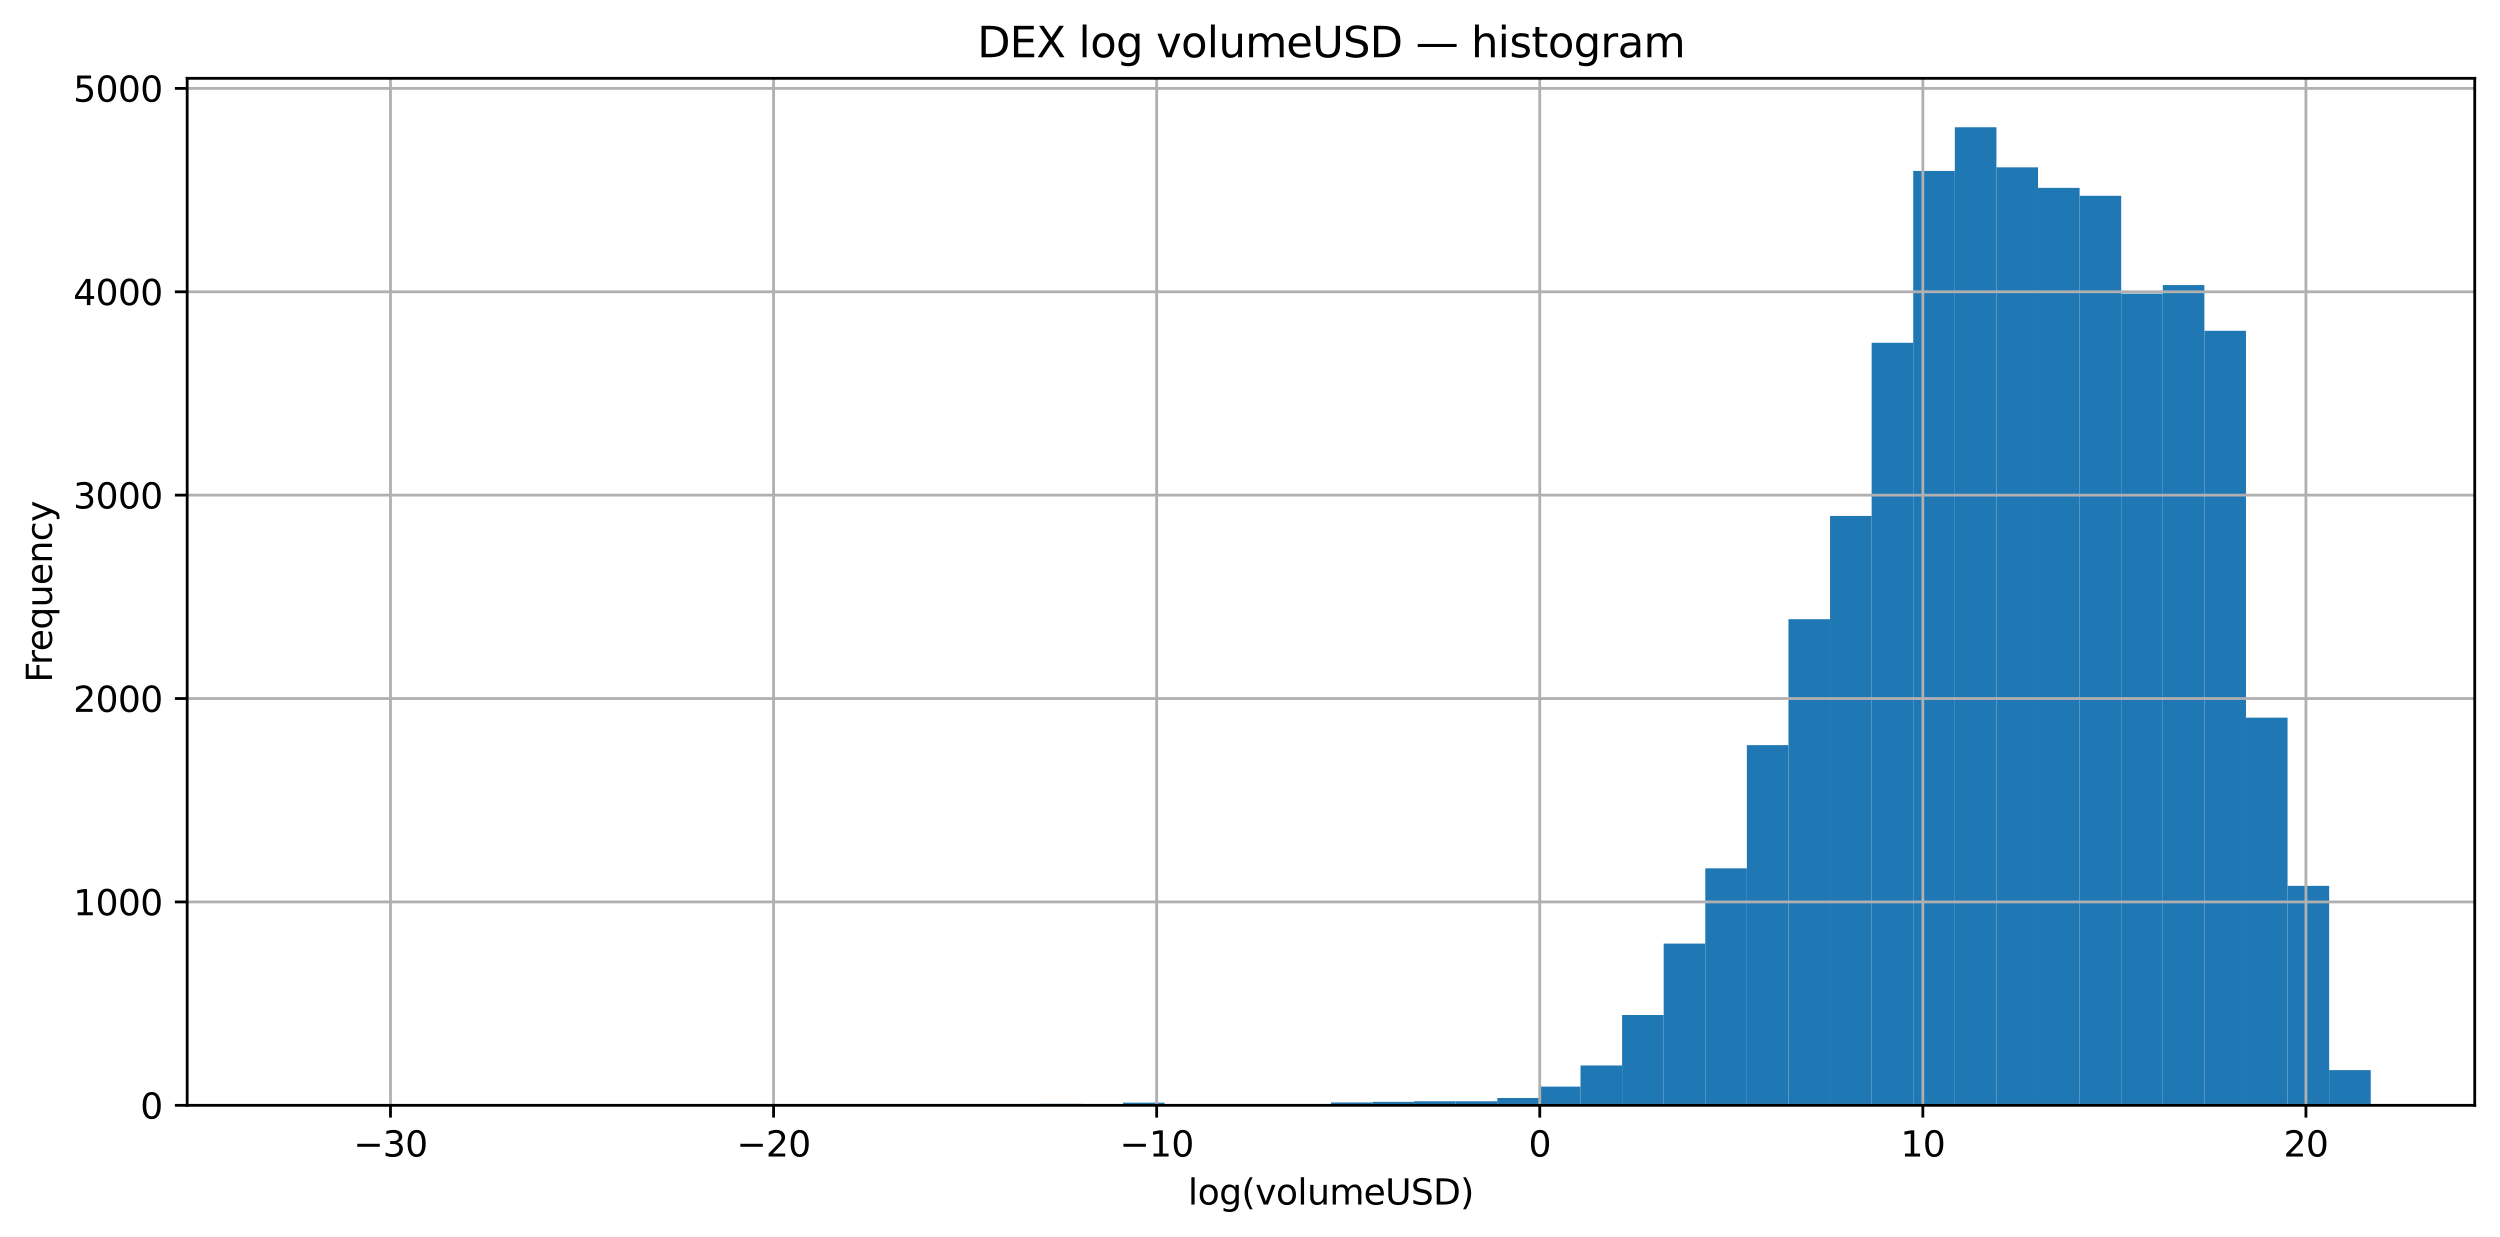 <?xml version="1.0" encoding="utf-8" standalone="no"?>
<!DOCTYPE svg PUBLIC "-//W3C//DTD SVG 1.1//EN"
  "http://www.w3.org/Graphics/SVG/1.1/DTD/svg11.dtd">
<svg xmlns:xlink="http://www.w3.org/1999/xlink" width="712.288pt" height="352.474pt" viewBox="0 0 712.288 352.474" xmlns="http://www.w3.org/2000/svg" version="1.1">
 <title>05_dex_log_volume_histogram</title>
 <defs>
  <style type="text/css">*{stroke-linejoin: round; stroke-linecap: butt}</style>
 </defs>
 <g id="figure_1">
  <g id="patch_1">
   <path d="M 0 352.474 
L 712.288 352.474 
L 712.288 0 
L 0 0 
z
" style="fill: #ffffff"/>
  </g>
  <g id="axes_1">
   <g id="patch_2">
    <path d="M 53.328 314.918 
L 705.088 314.918 
L 705.088 22.318 
L 53.328 22.318 
z
" style="fill: #ffffff"/>
   </g>
   <g id="patch_3">
    <path d="M 82.954 314.918 
L 94.804 314.918 
L 94.804 314.86 
L 82.954 314.86 
z
" clip-path="url(#pd46834790f)" style="fill: #1f77b4"/>
   </g>
   <g id="patch_4">
    <path d="M 94.804 314.918 
L 106.654 314.918 
L 106.654 314.802 
L 94.804 314.802 
z
" clip-path="url(#pd46834790f)" style="fill: #1f77b4"/>
   </g>
   <g id="patch_5">
    <path d="M 106.654 314.918 
L 118.504 314.918 
L 118.504 314.918 
L 106.654 314.918 
z
" clip-path="url(#pd46834790f)" style="fill: #1f77b4"/>
   </g>
   <g id="patch_6">
    <path d="M 118.504 314.918 
L 130.354 314.918 
L 130.354 314.918 
L 118.504 314.918 
z
" clip-path="url(#pd46834790f)" style="fill: #1f77b4"/>
   </g>
   <g id="patch_7">
    <path d="M 130.354 314.918 
L 142.204 314.918 
L 142.204 314.802 
L 130.354 314.802 
z
" clip-path="url(#pd46834790f)" style="fill: #1f77b4"/>
   </g>
   <g id="patch_8">
    <path d="M 142.204 314.918 
L 154.055 314.918 
L 154.055 314.918 
L 142.204 314.918 
z
" clip-path="url(#pd46834790f)" style="fill: #1f77b4"/>
   </g>
   <g id="patch_9">
    <path d="M 154.055 314.918 
L 165.905 314.918 
L 165.905 314.918 
L 154.055 314.918 
z
" clip-path="url(#pd46834790f)" style="fill: #1f77b4"/>
   </g>
   <g id="patch_10">
    <path d="M 165.905 314.918 
L 177.755 314.918 
L 177.755 314.918 
L 165.905 314.918 
z
" clip-path="url(#pd46834790f)" style="fill: #1f77b4"/>
   </g>
   <g id="patch_11">
    <path d="M 177.755 314.918 
L 189.605 314.918 
L 189.605 314.802 
L 177.755 314.802 
z
" clip-path="url(#pd46834790f)" style="fill: #1f77b4"/>
   </g>
   <g id="patch_12">
    <path d="M 189.605 314.918 
L 201.455 314.918 
L 201.455 314.86 
L 189.605 314.86 
z
" clip-path="url(#pd46834790f)" style="fill: #1f77b4"/>
   </g>
   <g id="patch_13">
    <path d="M 201.455 314.918 
L 213.306 314.918 
L 213.306 314.918 
L 201.455 314.918 
z
" clip-path="url(#pd46834790f)" style="fill: #1f77b4"/>
   </g>
   <g id="patch_14">
    <path d="M 213.306 314.918 
L 225.156 314.918 
L 225.156 314.86 
L 213.306 314.86 
z
" clip-path="url(#pd46834790f)" style="fill: #1f77b4"/>
   </g>
   <g id="patch_15">
    <path d="M 225.156 314.918 
L 237.006 314.918 
L 237.006 314.86 
L 225.156 314.86 
z
" clip-path="url(#pd46834790f)" style="fill: #1f77b4"/>
   </g>
   <g id="patch_16">
    <path d="M 237.006 314.918 
L 248.856 314.918 
L 248.856 314.918 
L 237.006 314.918 
z
" clip-path="url(#pd46834790f)" style="fill: #1f77b4"/>
   </g>
   <g id="patch_17">
    <path d="M 248.856 314.918 
L 260.706 314.918 
L 260.706 314.86 
L 248.856 314.86 
z
" clip-path="url(#pd46834790f)" style="fill: #1f77b4"/>
   </g>
   <g id="patch_18">
    <path d="M 260.706 314.918 
L 272.556 314.918 
L 272.556 314.918 
L 260.706 314.918 
z
" clip-path="url(#pd46834790f)" style="fill: #1f77b4"/>
   </g>
   <g id="patch_19">
    <path d="M 272.556 314.918 
L 284.407 314.918 
L 284.407 314.86 
L 272.556 314.86 
z
" clip-path="url(#pd46834790f)" style="fill: #1f77b4"/>
   </g>
   <g id="patch_20">
    <path d="M 284.407 314.918 
L 296.257 314.918 
L 296.257 314.744 
L 284.407 314.744 
z
" clip-path="url(#pd46834790f)" style="fill: #1f77b4"/>
   </g>
   <g id="patch_21">
    <path d="M 296.257 314.918 
L 308.107 314.918 
L 308.107 314.512 
L 296.257 314.512 
z
" clip-path="url(#pd46834790f)" style="fill: #1f77b4"/>
   </g>
   <g id="patch_22">
    <path d="M 308.107 314.918 
L 319.957 314.918 
L 319.957 314.57 
L 308.107 314.57 
z
" clip-path="url(#pd46834790f)" style="fill: #1f77b4"/>
   </g>
   <g id="patch_23">
    <path d="M 319.957 314.918 
L 331.807 314.918 
L 331.807 314.165 
L 319.957 314.165 
z
" clip-path="url(#pd46834790f)" style="fill: #1f77b4"/>
   </g>
   <g id="patch_24">
    <path d="M 331.807 314.918 
L 343.658 314.918 
L 343.658 314.57 
L 331.807 314.57 
z
" clip-path="url(#pd46834790f)" style="fill: #1f77b4"/>
   </g>
   <g id="patch_25">
    <path d="M 343.658 314.918 
L 355.508 314.918 
L 355.508 314.744 
L 343.658 314.744 
z
" clip-path="url(#pd46834790f)" style="fill: #1f77b4"/>
   </g>
   <g id="patch_26">
    <path d="M 355.508 314.918 
L 367.358 314.918 
L 367.358 314.802 
L 355.508 314.802 
z
" clip-path="url(#pd46834790f)" style="fill: #1f77b4"/>
   </g>
   <g id="patch_27">
    <path d="M 367.358 314.918 
L 379.208 314.918 
L 379.208 314.628 
L 367.358 314.628 
z
" clip-path="url(#pd46834790f)" style="fill: #1f77b4"/>
   </g>
   <g id="patch_28">
    <path d="M 379.208 314.918 
L 391.058 314.918 
L 391.058 314.107 
L 379.208 314.107 
z
" clip-path="url(#pd46834790f)" style="fill: #1f77b4"/>
   </g>
   <g id="patch_29">
    <path d="M 391.058 314.918 
L 402.908 314.918 
L 402.908 313.933 
L 391.058 313.933 
z
" clip-path="url(#pd46834790f)" style="fill: #1f77b4"/>
   </g>
   <g id="patch_30">
    <path d="M 402.908 314.918 
L 414.759 314.918 
L 414.759 313.759 
L 402.908 313.759 
z
" clip-path="url(#pd46834790f)" style="fill: #1f77b4"/>
   </g>
   <g id="patch_31">
    <path d="M 414.759 314.918 
L 426.609 314.918 
L 426.609 313.759 
L 414.759 313.759 
z
" clip-path="url(#pd46834790f)" style="fill: #1f77b4"/>
   </g>
   <g id="patch_32">
    <path d="M 426.609 314.918 
L 438.459 314.918 
L 438.459 312.832 
L 426.609 312.832 
z
" clip-path="url(#pd46834790f)" style="fill: #1f77b4"/>
   </g>
   <g id="patch_33">
    <path d="M 438.459 314.918 
L 450.309 314.918 
L 450.309 309.587 
L 438.459 309.587 
z
" clip-path="url(#pd46834790f)" style="fill: #1f77b4"/>
   </g>
   <g id="patch_34">
    <path d="M 450.309 314.918 
L 462.159 314.918 
L 462.159 303.561 
L 450.309 303.561 
z
" clip-path="url(#pd46834790f)" style="fill: #1f77b4"/>
   </g>
   <g id="patch_35">
    <path d="M 462.159 314.918 
L 474.01 314.918 
L 474.01 289.19 
L 462.159 289.19 
z
" clip-path="url(#pd46834790f)" style="fill: #1f77b4"/>
   </g>
   <g id="patch_36">
    <path d="M 474.01 314.918 
L 485.86 314.918 
L 485.86 268.85 
L 474.01 268.85 
z
" clip-path="url(#pd46834790f)" style="fill: #1f77b4"/>
   </g>
   <g id="patch_37">
    <path d="M 485.86 314.918 
L 497.71 314.918 
L 497.71 247.41 
L 485.86 247.41 
z
" clip-path="url(#pd46834790f)" style="fill: #1f77b4"/>
   </g>
   <g id="patch_38">
    <path d="M 497.71 314.918 
L 509.56 314.918 
L 509.56 212.294 
L 497.71 212.294 
z
" clip-path="url(#pd46834790f)" style="fill: #1f77b4"/>
   </g>
   <g id="patch_39">
    <path d="M 509.56 314.918 
L 521.41 314.918 
L 521.41 176.425 
L 509.56 176.425 
z
" clip-path="url(#pd46834790f)" style="fill: #1f77b4"/>
   </g>
   <g id="patch_40">
    <path d="M 521.41 314.918 
L 533.26 314.918 
L 533.26 146.988 
L 521.41 146.988 
z
" clip-path="url(#pd46834790f)" style="fill: #1f77b4"/>
   </g>
   <g id="patch_41">
    <path d="M 533.26 314.918 
L 545.111 314.918 
L 545.111 97.675 
L 533.26 97.675 
z
" clip-path="url(#pd46834790f)" style="fill: #1f77b4"/>
   </g>
   <g id="patch_42">
    <path d="M 545.111 314.918 
L 556.961 314.918 
L 556.961 48.71 
L 545.111 48.71 
z
" clip-path="url(#pd46834790f)" style="fill: #1f77b4"/>
   </g>
   <g id="patch_43">
    <path d="M 556.961 314.918 
L 568.811 314.918 
L 568.811 36.251 
L 556.961 36.251 
z
" clip-path="url(#pd46834790f)" style="fill: #1f77b4"/>
   </g>
   <g id="patch_44">
    <path d="M 568.811 314.918 
L 580.661 314.918 
L 580.661 47.667 
L 568.811 47.667 
z
" clip-path="url(#pd46834790f)" style="fill: #1f77b4"/>
   </g>
   <g id="patch_45">
    <path d="M 580.661 314.918 
L 592.511 314.918 
L 592.511 53.52 
L 580.661 53.52 
z
" clip-path="url(#pd46834790f)" style="fill: #1f77b4"/>
   </g>
   <g id="patch_46">
    <path d="M 592.511 314.918 
L 604.362 314.918 
L 604.362 55.78 
L 592.511 55.78 
z
" clip-path="url(#pd46834790f)" style="fill: #1f77b4"/>
   </g>
   <g id="patch_47">
    <path d="M 604.362 314.918 
L 616.212 314.918 
L 616.212 83.652 
L 604.362 83.652 
z
" clip-path="url(#pd46834790f)" style="fill: #1f77b4"/>
   </g>
   <g id="patch_48">
    <path d="M 616.212 314.918 
L 628.062 314.918 
L 628.062 81.218 
L 616.212 81.218 
z
" clip-path="url(#pd46834790f)" style="fill: #1f77b4"/>
   </g>
   <g id="patch_49">
    <path d="M 628.062 314.918 
L 639.912 314.918 
L 639.912 94.256 
L 628.062 94.256 
z
" clip-path="url(#pd46834790f)" style="fill: #1f77b4"/>
   </g>
   <g id="patch_50">
    <path d="M 639.912 314.918 
L 651.762 314.918 
L 651.762 204.471 
L 639.912 204.471 
z
" clip-path="url(#pd46834790f)" style="fill: #1f77b4"/>
   </g>
   <g id="patch_51">
    <path d="M 651.762 314.918 
L 663.612 314.918 
L 663.612 252.393 
L 651.762 252.393 
z
" clip-path="url(#pd46834790f)" style="fill: #1f77b4"/>
   </g>
   <g id="patch_52">
    <path d="M 663.612 314.918 
L 675.463 314.918 
L 675.463 304.893 
L 663.612 304.893 
z
" clip-path="url(#pd46834790f)" style="fill: #1f77b4"/>
   </g>
   <g id="matplotlib.axis_1">
    <g id="xtick_1">
     <g id="line2d_1">
      <path d="M 111.254 314.918 
L 111.254 22.318 
" clip-path="url(#pd46834790f)" style="fill: none; stroke: #b0b0b0; stroke-width: 0.8; stroke-linecap: square"/>
     </g>
     <g id="line2d_2">
      <defs>
       <path id="m7d7451f866" d="M 0 0 
L 0 3.5 
" style="stroke: #000000; stroke-width: 0.8"/>
      </defs>
      <g>
       <use xlink:href="#m7d7451f866" x="111.254" y="314.918" style="stroke: #000000; stroke-width: 0.8"/>
      </g>
     </g>
     <g id="text_1">
      <!-- −30 -->
      <g transform="translate(100.702 329.517) scale(0.1 -0.1)">
       <defs>
        <path id="DejaVuSans-2212" d="M 678 2272 
L 4684 2272 
L 4684 1741 
L 678 1741 
L 678 2272 
z
" transform="scale(0.016)"/>
        <path id="DejaVuSans-33" d="M 2597 2516 
Q 3050 2419 3304 2112 
Q 3559 1806 3559 1356 
Q 3559 666 3084 287 
Q 2609 -91 1734 -91 
Q 1441 -91 1130 -33 
Q 819 25 488 141 
L 488 750 
Q 750 597 1062 519 
Q 1375 441 1716 441 
Q 2309 441 2620 675 
Q 2931 909 2931 1356 
Q 2931 1769 2642 2001 
Q 2353 2234 1838 2234 
L 1294 2234 
L 1294 2753 
L 1863 2753 
Q 2328 2753 2575 2939 
Q 2822 3125 2822 3475 
Q 2822 3834 2567 4026 
Q 2313 4219 1838 4219 
Q 1578 4219 1281 4162 
Q 984 4106 628 3988 
L 628 4550 
Q 988 4650 1302 4700 
Q 1616 4750 1894 4750 
Q 2613 4750 3031 4423 
Q 3450 4097 3450 3541 
Q 3450 3153 3228 2886 
Q 3006 2619 2597 2516 
z
" transform="scale(0.016)"/>
        <path id="DejaVuSans-30" d="M 2034 4250 
Q 1547 4250 1301 3770 
Q 1056 3291 1056 2328 
Q 1056 1369 1301 889 
Q 1547 409 2034 409 
Q 2525 409 2770 889 
Q 3016 1369 3016 2328 
Q 3016 3291 2770 3770 
Q 2525 4250 2034 4250 
z
M 2034 4750 
Q 2819 4750 3233 4129 
Q 3647 3509 3647 2328 
Q 3647 1150 3233 529 
Q 2819 -91 2034 -91 
Q 1250 -91 836 529 
Q 422 1150 422 2328 
Q 422 3509 836 4129 
Q 1250 4750 2034 4750 
z
" transform="scale(0.016)"/>
       </defs>
       <use xlink:href="#DejaVuSans-2212"/>
       <use xlink:href="#DejaVuSans-33" transform="translate(83.789 0)"/>
       <use xlink:href="#DejaVuSans-30" transform="translate(147.412 0)"/>
      </g>
     </g>
    </g>
    <g id="xtick_2">
     <g id="line2d_3">
      <path d="M 220.402 314.918 
L 220.402 22.318 
" clip-path="url(#pd46834790f)" style="fill: none; stroke: #b0b0b0; stroke-width: 0.8; stroke-linecap: square"/>
     </g>
     <g id="line2d_4">
      <g>
       <use xlink:href="#m7d7451f866" x="220.402" y="314.918" style="stroke: #000000; stroke-width: 0.8"/>
      </g>
     </g>
     <g id="text_2">
      <!-- −20 -->
      <g transform="translate(209.85 329.517) scale(0.1 -0.1)">
       <defs>
        <path id="DejaVuSans-32" d="M 1228 531 
L 3431 531 
L 3431 0 
L 469 0 
L 469 531 
Q 828 903 1448 1529 
Q 2069 2156 2228 2338 
Q 2531 2678 2651 2914 
Q 2772 3150 2772 3378 
Q 2772 3750 2511 3984 
Q 2250 4219 1831 4219 
Q 1534 4219 1204 4116 
Q 875 4013 500 3803 
L 500 4441 
Q 881 4594 1212 4672 
Q 1544 4750 1819 4750 
Q 2544 4750 2975 4387 
Q 3406 4025 3406 3419 
Q 3406 3131 3298 2873 
Q 3191 2616 2906 2266 
Q 2828 2175 2409 1742 
Q 1991 1309 1228 531 
z
" transform="scale(0.016)"/>
       </defs>
       <use xlink:href="#DejaVuSans-2212"/>
       <use xlink:href="#DejaVuSans-32" transform="translate(83.789 0)"/>
       <use xlink:href="#DejaVuSans-30" transform="translate(147.412 0)"/>
      </g>
     </g>
    </g>
    <g id="xtick_3">
     <g id="line2d_5">
      <path d="M 329.55 314.918 
L 329.55 22.318 
" clip-path="url(#pd46834790f)" style="fill: none; stroke: #b0b0b0; stroke-width: 0.8; stroke-linecap: square"/>
     </g>
     <g id="line2d_6">
      <g>
       <use xlink:href="#m7d7451f866" x="329.55" y="314.918" style="stroke: #000000; stroke-width: 0.8"/>
      </g>
     </g>
     <g id="text_3">
      <!-- −10 -->
      <g transform="translate(318.997 329.517) scale(0.1 -0.1)">
       <defs>
        <path id="DejaVuSans-31" d="M 794 531 
L 1825 531 
L 1825 4091 
L 703 3866 
L 703 4441 
L 1819 4666 
L 2450 4666 
L 2450 531 
L 3481 531 
L 3481 0 
L 794 0 
L 794 531 
z
" transform="scale(0.016)"/>
       </defs>
       <use xlink:href="#DejaVuSans-2212"/>
       <use xlink:href="#DejaVuSans-31" transform="translate(83.789 0)"/>
       <use xlink:href="#DejaVuSans-30" transform="translate(147.412 0)"/>
      </g>
     </g>
    </g>
    <g id="xtick_4">
     <g id="line2d_7">
      <path d="M 438.697 314.918 
L 438.697 22.318 
" clip-path="url(#pd46834790f)" style="fill: none; stroke: #b0b0b0; stroke-width: 0.8; stroke-linecap: square"/>
     </g>
     <g id="line2d_8">
      <g>
       <use xlink:href="#m7d7451f866" x="438.697" y="314.918" style="stroke: #000000; stroke-width: 0.8"/>
      </g>
     </g>
     <g id="text_4">
      <!-- 0 -->
      <g transform="translate(435.516 329.517) scale(0.1 -0.1)">
       <use xlink:href="#DejaVuSans-30"/>
      </g>
     </g>
    </g>
    <g id="xtick_5">
     <g id="line2d_9">
      <path d="M 547.845 314.918 
L 547.845 22.318 
" clip-path="url(#pd46834790f)" style="fill: none; stroke: #b0b0b0; stroke-width: 0.8; stroke-linecap: square"/>
     </g>
     <g id="line2d_10">
      <g>
       <use xlink:href="#m7d7451f866" x="547.845" y="314.918" style="stroke: #000000; stroke-width: 0.8"/>
      </g>
     </g>
     <g id="text_5">
      <!-- 10 -->
      <g transform="translate(541.483 329.517) scale(0.1 -0.1)">
       <use xlink:href="#DejaVuSans-31"/>
       <use xlink:href="#DejaVuSans-30" transform="translate(63.623 0)"/>
      </g>
     </g>
    </g>
    <g id="xtick_6">
     <g id="line2d_11">
      <path d="M 656.993 314.918 
L 656.993 22.318 
" clip-path="url(#pd46834790f)" style="fill: none; stroke: #b0b0b0; stroke-width: 0.8; stroke-linecap: square"/>
     </g>
     <g id="line2d_12">
      <g>
       <use xlink:href="#m7d7451f866" x="656.993" y="314.918" style="stroke: #000000; stroke-width: 0.8"/>
      </g>
     </g>
     <g id="text_6">
      <!-- 20 -->
      <g transform="translate(650.63 329.517) scale(0.1 -0.1)">
       <use xlink:href="#DejaVuSans-32"/>
       <use xlink:href="#DejaVuSans-30" transform="translate(63.623 0)"/>
      </g>
     </g>
    </g>
    <g id="text_7">
     <!-- log(volumeUSD) -->
     <g transform="translate(338.477 343.195) scale(0.1 -0.1)">
      <defs>
       <path id="DejaVuSans-6c" d="M 603 4863 
L 1178 4863 
L 1178 0 
L 603 0 
L 603 4863 
z
" transform="scale(0.016)"/>
       <path id="DejaVuSans-6f" d="M 1959 3097 
Q 1497 3097 1228 2736 
Q 959 2375 959 1747 
Q 959 1119 1226 758 
Q 1494 397 1959 397 
Q 2419 397 2687 759 
Q 2956 1122 2956 1747 
Q 2956 2369 2687 2733 
Q 2419 3097 1959 3097 
z
M 1959 3584 
Q 2709 3584 3137 3096 
Q 3566 2609 3566 1747 
Q 3566 888 3137 398 
Q 2709 -91 1959 -91 
Q 1206 -91 779 398 
Q 353 888 353 1747 
Q 353 2609 779 3096 
Q 1206 3584 1959 3584 
z
" transform="scale(0.016)"/>
       <path id="DejaVuSans-67" d="M 2906 1791 
Q 2906 2416 2648 2759 
Q 2391 3103 1925 3103 
Q 1463 3103 1205 2759 
Q 947 2416 947 1791 
Q 947 1169 1205 825 
Q 1463 481 1925 481 
Q 2391 481 2648 825 
Q 2906 1169 2906 1791 
z
M 3481 434 
Q 3481 -459 3084 -895 
Q 2688 -1331 1869 -1331 
Q 1566 -1331 1297 -1286 
Q 1028 -1241 775 -1147 
L 775 -588 
Q 1028 -725 1275 -790 
Q 1522 -856 1778 -856 
Q 2344 -856 2625 -561 
Q 2906 -266 2906 331 
L 2906 616 
Q 2728 306 2450 153 
Q 2172 0 1784 0 
Q 1141 0 747 490 
Q 353 981 353 1791 
Q 353 2603 747 3093 
Q 1141 3584 1784 3584 
Q 2172 3584 2450 3431 
Q 2728 3278 2906 2969 
L 2906 3500 
L 3481 3500 
L 3481 434 
z
" transform="scale(0.016)"/>
       <path id="DejaVuSans-28" d="M 1984 4856 
Q 1566 4138 1362 3434 
Q 1159 2731 1159 2009 
Q 1159 1288 1364 580 
Q 1569 -128 1984 -844 
L 1484 -844 
Q 1016 -109 783 600 
Q 550 1309 550 2009 
Q 550 2706 781 3412 
Q 1013 4119 1484 4856 
L 1984 4856 
z
" transform="scale(0.016)"/>
       <path id="DejaVuSans-76" d="M 191 3500 
L 800 3500 
L 1894 563 
L 2988 3500 
L 3597 3500 
L 2284 0 
L 1503 0 
L 191 3500 
z
" transform="scale(0.016)"/>
       <path id="DejaVuSans-75" d="M 544 1381 
L 544 3500 
L 1119 3500 
L 1119 1403 
Q 1119 906 1312 657 
Q 1506 409 1894 409 
Q 2359 409 2629 706 
Q 2900 1003 2900 1516 
L 2900 3500 
L 3475 3500 
L 3475 0 
L 2900 0 
L 2900 538 
Q 2691 219 2414 64 
Q 2138 -91 1772 -91 
Q 1169 -91 856 284 
Q 544 659 544 1381 
z
M 1991 3584 
L 1991 3584 
z
" transform="scale(0.016)"/>
       <path id="DejaVuSans-6d" d="M 3328 2828 
Q 3544 3216 3844 3400 
Q 4144 3584 4550 3584 
Q 5097 3584 5394 3201 
Q 5691 2819 5691 2113 
L 5691 0 
L 5113 0 
L 5113 2094 
Q 5113 2597 4934 2840 
Q 4756 3084 4391 3084 
Q 3944 3084 3684 2787 
Q 3425 2491 3425 1978 
L 3425 0 
L 2847 0 
L 2847 2094 
Q 2847 2600 2669 2842 
Q 2491 3084 2119 3084 
Q 1678 3084 1418 2786 
Q 1159 2488 1159 1978 
L 1159 0 
L 581 0 
L 581 3500 
L 1159 3500 
L 1159 2956 
Q 1356 3278 1631 3431 
Q 1906 3584 2284 3584 
Q 2666 3584 2933 3390 
Q 3200 3197 3328 2828 
z
" transform="scale(0.016)"/>
       <path id="DejaVuSans-65" d="M 3597 1894 
L 3597 1613 
L 953 1613 
Q 991 1019 1311 708 
Q 1631 397 2203 397 
Q 2534 397 2845 478 
Q 3156 559 3463 722 
L 3463 178 
Q 3153 47 2828 -22 
Q 2503 -91 2169 -91 
Q 1331 -91 842 396 
Q 353 884 353 1716 
Q 353 2575 817 3079 
Q 1281 3584 2069 3584 
Q 2775 3584 3186 3129 
Q 3597 2675 3597 1894 
z
M 3022 2063 
Q 3016 2534 2758 2815 
Q 2500 3097 2075 3097 
Q 1594 3097 1305 2825 
Q 1016 2553 972 2059 
L 3022 2063 
z
" transform="scale(0.016)"/>
       <path id="DejaVuSans-55" d="M 556 4666 
L 1191 4666 
L 1191 1831 
Q 1191 1081 1462 751 
Q 1734 422 2344 422 
Q 2950 422 3222 751 
Q 3494 1081 3494 1831 
L 3494 4666 
L 4128 4666 
L 4128 1753 
Q 4128 841 3676 375 
Q 3225 -91 2344 -91 
Q 1459 -91 1007 375 
Q 556 841 556 1753 
L 556 4666 
z
" transform="scale(0.016)"/>
       <path id="DejaVuSans-53" d="M 3425 4513 
L 3425 3897 
Q 3066 4069 2747 4153 
Q 2428 4238 2131 4238 
Q 1616 4238 1336 4038 
Q 1056 3838 1056 3469 
Q 1056 3159 1242 3001 
Q 1428 2844 1947 2747 
L 2328 2669 
Q 3034 2534 3370 2195 
Q 3706 1856 3706 1288 
Q 3706 609 3251 259 
Q 2797 -91 1919 -91 
Q 1588 -91 1214 -16 
Q 841 59 441 206 
L 441 856 
Q 825 641 1194 531 
Q 1563 422 1919 422 
Q 2459 422 2753 634 
Q 3047 847 3047 1241 
Q 3047 1584 2836 1778 
Q 2625 1972 2144 2069 
L 1759 2144 
Q 1053 2284 737 2584 
Q 422 2884 422 3419 
Q 422 4038 858 4394 
Q 1294 4750 2059 4750 
Q 2388 4750 2728 4690 
Q 3069 4631 3425 4513 
z
" transform="scale(0.016)"/>
       <path id="DejaVuSans-44" d="M 1259 4147 
L 1259 519 
L 2022 519 
Q 2988 519 3436 956 
Q 3884 1394 3884 2338 
Q 3884 3275 3436 3711 
Q 2988 4147 2022 4147 
L 1259 4147 
z
M 628 4666 
L 1925 4666 
Q 3281 4666 3915 4102 
Q 4550 3538 4550 2338 
Q 4550 1131 3912 565 
Q 3275 0 1925 0 
L 628 0 
L 628 4666 
z
" transform="scale(0.016)"/>
       <path id="DejaVuSans-29" d="M 513 4856 
L 1013 4856 
Q 1481 4119 1714 3412 
Q 1947 2706 1947 2009 
Q 1947 1309 1714 600 
Q 1481 -109 1013 -844 
L 513 -844 
Q 928 -128 1133 580 
Q 1338 1288 1338 2009 
Q 1338 2731 1133 3434 
Q 928 4138 513 4856 
z
" transform="scale(0.016)"/>
      </defs>
      <use xlink:href="#DejaVuSans-6c"/>
      <use xlink:href="#DejaVuSans-6f" transform="translate(27.783 0)"/>
      <use xlink:href="#DejaVuSans-67" transform="translate(88.965 0)"/>
      <use xlink:href="#DejaVuSans-28" transform="translate(152.441 0)"/>
      <use xlink:href="#DejaVuSans-76" transform="translate(191.455 0)"/>
      <use xlink:href="#DejaVuSans-6f" transform="translate(250.635 0)"/>
      <use xlink:href="#DejaVuSans-6c" transform="translate(311.816 0)"/>
      <use xlink:href="#DejaVuSans-75" transform="translate(339.6 0)"/>
      <use xlink:href="#DejaVuSans-6d" transform="translate(402.979 0)"/>
      <use xlink:href="#DejaVuSans-65" transform="translate(500.391 0)"/>
      <use xlink:href="#DejaVuSans-55" transform="translate(561.914 0)"/>
      <use xlink:href="#DejaVuSans-53" transform="translate(635.107 0)"/>
      <use xlink:href="#DejaVuSans-44" transform="translate(698.584 0)"/>
      <use xlink:href="#DejaVuSans-29" transform="translate(775.586 0)"/>
     </g>
    </g>
   </g>
   <g id="matplotlib.axis_2">
    <g id="ytick_1">
     <g id="line2d_13">
      <path d="M 53.328 314.918 
L 705.088 314.918 
" clip-path="url(#pd46834790f)" style="fill: none; stroke: #b0b0b0; stroke-width: 0.8; stroke-linecap: square"/>
     </g>
     <g id="line2d_14">
      <defs>
       <path id="m9cf816e7fa" d="M 0 0 
L -3.5 0 
" style="stroke: #000000; stroke-width: 0.8"/>
      </defs>
      <g>
       <use xlink:href="#m9cf816e7fa" x="53.328" y="314.918" style="stroke: #000000; stroke-width: 0.8"/>
      </g>
     </g>
     <g id="text_8">
      <!-- 0 -->
      <g transform="translate(39.966 318.717) scale(0.1 -0.1)">
       <use xlink:href="#DejaVuSans-30"/>
      </g>
     </g>
    </g>
    <g id="ytick_2">
     <g id="line2d_15">
      <path d="M 53.328 256.971 
L 705.088 256.971 
" clip-path="url(#pd46834790f)" style="fill: none; stroke: #b0b0b0; stroke-width: 0.8; stroke-linecap: square"/>
     </g>
     <g id="line2d_16">
      <g>
       <use xlink:href="#m9cf816e7fa" x="53.328" y="256.971" style="stroke: #000000; stroke-width: 0.8"/>
      </g>
     </g>
     <g id="text_9">
      <!-- 1000 -->
      <g transform="translate(20.878 260.77) scale(0.1 -0.1)">
       <use xlink:href="#DejaVuSans-31"/>
       <use xlink:href="#DejaVuSans-30" transform="translate(63.623 0)"/>
       <use xlink:href="#DejaVuSans-30" transform="translate(127.246 0)"/>
       <use xlink:href="#DejaVuSans-30" transform="translate(190.869 0)"/>
      </g>
     </g>
    </g>
    <g id="ytick_3">
     <g id="line2d_17">
      <path d="M 53.328 199.024 
L 705.088 199.024 
" clip-path="url(#pd46834790f)" style="fill: none; stroke: #b0b0b0; stroke-width: 0.8; stroke-linecap: square"/>
     </g>
     <g id="line2d_18">
      <g>
       <use xlink:href="#m9cf816e7fa" x="53.328" y="199.024" style="stroke: #000000; stroke-width: 0.8"/>
      </g>
     </g>
     <g id="text_10">
      <!-- 2000 -->
      <g transform="translate(20.878 202.824) scale(0.1 -0.1)">
       <use xlink:href="#DejaVuSans-32"/>
       <use xlink:href="#DejaVuSans-30" transform="translate(63.623 0)"/>
       <use xlink:href="#DejaVuSans-30" transform="translate(127.246 0)"/>
       <use xlink:href="#DejaVuSans-30" transform="translate(190.869 0)"/>
      </g>
     </g>
    </g>
    <g id="ytick_4">
     <g id="line2d_19">
      <path d="M 53.328 141.077 
L 705.088 141.077 
" clip-path="url(#pd46834790f)" style="fill: none; stroke: #b0b0b0; stroke-width: 0.8; stroke-linecap: square"/>
     </g>
     <g id="line2d_20">
      <g>
       <use xlink:href="#m9cf816e7fa" x="53.328" y="141.077" style="stroke: #000000; stroke-width: 0.8"/>
      </g>
     </g>
     <g id="text_11">
      <!-- 3000 -->
      <g transform="translate(20.878 144.877) scale(0.1 -0.1)">
       <use xlink:href="#DejaVuSans-33"/>
       <use xlink:href="#DejaVuSans-30" transform="translate(63.623 0)"/>
       <use xlink:href="#DejaVuSans-30" transform="translate(127.246 0)"/>
       <use xlink:href="#DejaVuSans-30" transform="translate(190.869 0)"/>
      </g>
     </g>
    </g>
    <g id="ytick_5">
     <g id="line2d_21">
      <path d="M 53.328 83.131 
L 705.088 83.131 
" clip-path="url(#pd46834790f)" style="fill: none; stroke: #b0b0b0; stroke-width: 0.8; stroke-linecap: square"/>
     </g>
     <g id="line2d_22">
      <g>
       <use xlink:href="#m9cf816e7fa" x="53.328" y="83.131" style="stroke: #000000; stroke-width: 0.8"/>
      </g>
     </g>
     <g id="text_12">
      <!-- 4000 -->
      <g transform="translate(20.878 86.93) scale(0.1 -0.1)">
       <defs>
        <path id="DejaVuSans-34" d="M 2419 4116 
L 825 1625 
L 2419 1625 
L 2419 4116 
z
M 2253 4666 
L 3047 4666 
L 3047 1625 
L 3713 1625 
L 3713 1100 
L 3047 1100 
L 3047 0 
L 2419 0 
L 2419 1100 
L 313 1100 
L 313 1709 
L 2253 4666 
z
" transform="scale(0.016)"/>
       </defs>
       <use xlink:href="#DejaVuSans-34"/>
       <use xlink:href="#DejaVuSans-30" transform="translate(63.623 0)"/>
       <use xlink:href="#DejaVuSans-30" transform="translate(127.246 0)"/>
       <use xlink:href="#DejaVuSans-30" transform="translate(190.869 0)"/>
      </g>
     </g>
    </g>
    <g id="ytick_6">
     <g id="line2d_23">
      <path d="M 53.328 25.184 
L 705.088 25.184 
" clip-path="url(#pd46834790f)" style="fill: none; stroke: #b0b0b0; stroke-width: 0.8; stroke-linecap: square"/>
     </g>
     <g id="line2d_24">
      <g>
       <use xlink:href="#m9cf816e7fa" x="53.328" y="25.184" style="stroke: #000000; stroke-width: 0.8"/>
      </g>
     </g>
     <g id="text_13">
      <!-- 5000 -->
      <g transform="translate(20.878 28.983) scale(0.1 -0.1)">
       <defs>
        <path id="DejaVuSans-35" d="M 691 4666 
L 3169 4666 
L 3169 4134 
L 1269 4134 
L 1269 2991 
Q 1406 3038 1543 3061 
Q 1681 3084 1819 3084 
Q 2600 3084 3056 2656 
Q 3513 2228 3513 1497 
Q 3513 744 3044 326 
Q 2575 -91 1722 -91 
Q 1428 -91 1123 -41 
Q 819 9 494 109 
L 494 744 
Q 775 591 1075 516 
Q 1375 441 1709 441 
Q 2250 441 2565 725 
Q 2881 1009 2881 1497 
Q 2881 1984 2565 2268 
Q 2250 2553 1709 2553 
Q 1456 2553 1204 2497 
Q 953 2441 691 2322 
L 691 4666 
z
" transform="scale(0.016)"/>
       </defs>
       <use xlink:href="#DejaVuSans-35"/>
       <use xlink:href="#DejaVuSans-30" transform="translate(63.623 0)"/>
       <use xlink:href="#DejaVuSans-30" transform="translate(127.246 0)"/>
       <use xlink:href="#DejaVuSans-30" transform="translate(190.869 0)"/>
      </g>
     </g>
    </g>
    <g id="text_14">
     <!-- Frequency -->
     <g transform="translate(14.798 194.448) rotate(-90) scale(0.1 -0.1)">
      <defs>
       <path id="DejaVuSans-46" d="M 628 4666 
L 3309 4666 
L 3309 4134 
L 1259 4134 
L 1259 2759 
L 3109 2759 
L 3109 2228 
L 1259 2228 
L 1259 0 
L 628 0 
L 628 4666 
z
" transform="scale(0.016)"/>
       <path id="DejaVuSans-72" d="M 2631 2963 
Q 2534 3019 2420 3045 
Q 2306 3072 2169 3072 
Q 1681 3072 1420 2755 
Q 1159 2438 1159 1844 
L 1159 0 
L 581 0 
L 581 3500 
L 1159 3500 
L 1159 2956 
Q 1341 3275 1631 3429 
Q 1922 3584 2338 3584 
Q 2397 3584 2469 3576 
Q 2541 3569 2628 3553 
L 2631 2963 
z
" transform="scale(0.016)"/>
       <path id="DejaVuSans-71" d="M 947 1747 
Q 947 1113 1208 752 
Q 1469 391 1925 391 
Q 2381 391 2643 752 
Q 2906 1113 2906 1747 
Q 2906 2381 2643 2742 
Q 2381 3103 1925 3103 
Q 1469 3103 1208 2742 
Q 947 2381 947 1747 
z
M 2906 525 
Q 2725 213 2448 61 
Q 2172 -91 1784 -91 
Q 1150 -91 751 415 
Q 353 922 353 1747 
Q 353 2572 751 3078 
Q 1150 3584 1784 3584 
Q 2172 3584 2448 3432 
Q 2725 3281 2906 2969 
L 2906 3500 
L 3481 3500 
L 3481 -1331 
L 2906 -1331 
L 2906 525 
z
" transform="scale(0.016)"/>
       <path id="DejaVuSans-6e" d="M 3513 2113 
L 3513 0 
L 2938 0 
L 2938 2094 
Q 2938 2591 2744 2837 
Q 2550 3084 2163 3084 
Q 1697 3084 1428 2787 
Q 1159 2491 1159 1978 
L 1159 0 
L 581 0 
L 581 3500 
L 1159 3500 
L 1159 2956 
Q 1366 3272 1645 3428 
Q 1925 3584 2291 3584 
Q 2894 3584 3203 3211 
Q 3513 2838 3513 2113 
z
" transform="scale(0.016)"/>
       <path id="DejaVuSans-63" d="M 3122 3366 
L 3122 2828 
Q 2878 2963 2633 3030 
Q 2388 3097 2138 3097 
Q 1578 3097 1268 2742 
Q 959 2388 959 1747 
Q 959 1106 1268 751 
Q 1578 397 2138 397 
Q 2388 397 2633 464 
Q 2878 531 3122 666 
L 3122 134 
Q 2881 22 2623 -34 
Q 2366 -91 2075 -91 
Q 1284 -91 818 406 
Q 353 903 353 1747 
Q 353 2603 823 3093 
Q 1294 3584 2113 3584 
Q 2378 3584 2631 3529 
Q 2884 3475 3122 3366 
z
" transform="scale(0.016)"/>
       <path id="DejaVuSans-79" d="M 2059 -325 
Q 1816 -950 1584 -1140 
Q 1353 -1331 966 -1331 
L 506 -1331 
L 506 -850 
L 844 -850 
Q 1081 -850 1212 -737 
Q 1344 -625 1503 -206 
L 1606 56 
L 191 3500 
L 800 3500 
L 1894 763 
L 2988 3500 
L 3597 3500 
L 2059 -325 
z
" transform="scale(0.016)"/>
      </defs>
      <use xlink:href="#DejaVuSans-46"/>
      <use xlink:href="#DejaVuSans-72" transform="translate(50.27 0)"/>
      <use xlink:href="#DejaVuSans-65" transform="translate(89.133 0)"/>
      <use xlink:href="#DejaVuSans-71" transform="translate(150.656 0)"/>
      <use xlink:href="#DejaVuSans-75" transform="translate(214.133 0)"/>
      <use xlink:href="#DejaVuSans-65" transform="translate(277.512 0)"/>
      <use xlink:href="#DejaVuSans-6e" transform="translate(339.035 0)"/>
      <use xlink:href="#DejaVuSans-63" transform="translate(402.414 0)"/>
      <use xlink:href="#DejaVuSans-79" transform="translate(457.395 0)"/>
     </g>
    </g>
   </g>
   <g id="patch_53">
    <path d="M 53.328 314.918 
L 53.328 22.318 
" style="fill: none; stroke: #000000; stroke-width: 0.8; stroke-linejoin: miter; stroke-linecap: square"/>
   </g>
   <g id="patch_54">
    <path d="M 705.088 314.918 
L 705.088 22.318 
" style="fill: none; stroke: #000000; stroke-width: 0.8; stroke-linejoin: miter; stroke-linecap: square"/>
   </g>
   <g id="patch_55">
    <path d="M 53.328 314.918 
L 705.088 314.918 
" style="fill: none; stroke: #000000; stroke-width: 0.8; stroke-linejoin: miter; stroke-linecap: square"/>
   </g>
   <g id="patch_56">
    <path d="M 53.328 22.318 
L 705.088 22.318 
" style="fill: none; stroke: #000000; stroke-width: 0.8; stroke-linejoin: miter; stroke-linecap: square"/>
   </g>
   <g id="text_15">
    <!-- DEX log volumeUSD — histogram -->
    <g transform="translate(278.448 16.318) scale(0.12 -0.12)">
     <defs>
      <path id="DejaVuSans-45" d="M 628 4666 
L 3578 4666 
L 3578 4134 
L 1259 4134 
L 1259 2753 
L 3481 2753 
L 3481 2222 
L 1259 2222 
L 1259 531 
L 3634 531 
L 3634 0 
L 628 0 
L 628 4666 
z
" transform="scale(0.016)"/>
      <path id="DejaVuSans-58" d="M 403 4666 
L 1081 4666 
L 2241 2931 
L 3406 4666 
L 4084 4666 
L 2584 2425 
L 4184 0 
L 3506 0 
L 2194 1984 
L 872 0 
L 191 0 
L 1856 2491 
L 403 4666 
z
" transform="scale(0.016)"/>
      <path id="DejaVuSans-20" transform="scale(0.016)"/>
      <path id="DejaVuSans-2014" d="M 313 1978 
L 6088 1978 
L 6088 1528 
L 313 1528 
L 313 1978 
z
" transform="scale(0.016)"/>
      <path id="DejaVuSans-68" d="M 3513 2113 
L 3513 0 
L 2938 0 
L 2938 2094 
Q 2938 2591 2744 2837 
Q 2550 3084 2163 3084 
Q 1697 3084 1428 2787 
Q 1159 2491 1159 1978 
L 1159 0 
L 581 0 
L 581 4863 
L 1159 4863 
L 1159 2956 
Q 1366 3272 1645 3428 
Q 1925 3584 2291 3584 
Q 2894 3584 3203 3211 
Q 3513 2838 3513 2113 
z
" transform="scale(0.016)"/>
      <path id="DejaVuSans-69" d="M 603 3500 
L 1178 3500 
L 1178 0 
L 603 0 
L 603 3500 
z
M 603 4863 
L 1178 4863 
L 1178 4134 
L 603 4134 
L 603 4863 
z
" transform="scale(0.016)"/>
      <path id="DejaVuSans-73" d="M 2834 3397 
L 2834 2853 
Q 2591 2978 2328 3040 
Q 2066 3103 1784 3103 
Q 1356 3103 1142 2972 
Q 928 2841 928 2578 
Q 928 2378 1081 2264 
Q 1234 2150 1697 2047 
L 1894 2003 
Q 2506 1872 2764 1633 
Q 3022 1394 3022 966 
Q 3022 478 2636 193 
Q 2250 -91 1575 -91 
Q 1294 -91 989 -36 
Q 684 19 347 128 
L 347 722 
Q 666 556 975 473 
Q 1284 391 1588 391 
Q 1994 391 2212 530 
Q 2431 669 2431 922 
Q 2431 1156 2273 1281 
Q 2116 1406 1581 1522 
L 1381 1569 
Q 847 1681 609 1914 
Q 372 2147 372 2553 
Q 372 3047 722 3315 
Q 1072 3584 1716 3584 
Q 2034 3584 2315 3537 
Q 2597 3491 2834 3397 
z
" transform="scale(0.016)"/>
      <path id="DejaVuSans-74" d="M 1172 4494 
L 1172 3500 
L 2356 3500 
L 2356 3053 
L 1172 3053 
L 1172 1153 
Q 1172 725 1289 603 
Q 1406 481 1766 481 
L 2356 481 
L 2356 0 
L 1766 0 
Q 1100 0 847 248 
Q 594 497 594 1153 
L 594 3053 
L 172 3053 
L 172 3500 
L 594 3500 
L 594 4494 
L 1172 4494 
z
" transform="scale(0.016)"/>
      <path id="DejaVuSans-61" d="M 2194 1759 
Q 1497 1759 1228 1600 
Q 959 1441 959 1056 
Q 959 750 1161 570 
Q 1363 391 1709 391 
Q 2188 391 2477 730 
Q 2766 1069 2766 1631 
L 2766 1759 
L 2194 1759 
z
M 3341 1997 
L 3341 0 
L 2766 0 
L 2766 531 
Q 2569 213 2275 61 
Q 1981 -91 1556 -91 
Q 1019 -91 701 211 
Q 384 513 384 1019 
Q 384 1609 779 1909 
Q 1175 2209 1959 2209 
L 2766 2209 
L 2766 2266 
Q 2766 2663 2505 2880 
Q 2244 3097 1772 3097 
Q 1472 3097 1187 3025 
Q 903 2953 641 2809 
L 641 3341 
Q 956 3463 1253 3523 
Q 1550 3584 1831 3584 
Q 2591 3584 2966 3190 
Q 3341 2797 3341 1997 
z
" transform="scale(0.016)"/>
     </defs>
     <use xlink:href="#DejaVuSans-44"/>
     <use xlink:href="#DejaVuSans-45" transform="translate(77.002 0)"/>
     <use xlink:href="#DejaVuSans-58" transform="translate(140.186 0)"/>
     <use xlink:href="#DejaVuSans-20" transform="translate(208.691 0)"/>
     <use xlink:href="#DejaVuSans-6c" transform="translate(240.479 0)"/>
     <use xlink:href="#DejaVuSans-6f" transform="translate(268.262 0)"/>
     <use xlink:href="#DejaVuSans-67" transform="translate(329.443 0)"/>
     <use xlink:href="#DejaVuSans-20" transform="translate(392.92 0)"/>
     <use xlink:href="#DejaVuSans-76" transform="translate(424.707 0)"/>
     <use xlink:href="#DejaVuSans-6f" transform="translate(483.887 0)"/>
     <use xlink:href="#DejaVuSans-6c" transform="translate(545.068 0)"/>
     <use xlink:href="#DejaVuSans-75" transform="translate(572.852 0)"/>
     <use xlink:href="#DejaVuSans-6d" transform="translate(636.23 0)"/>
     <use xlink:href="#DejaVuSans-65" transform="translate(733.643 0)"/>
     <use xlink:href="#DejaVuSans-55" transform="translate(795.166 0)"/>
     <use xlink:href="#DejaVuSans-53" transform="translate(868.359 0)"/>
     <use xlink:href="#DejaVuSans-44" transform="translate(931.836 0)"/>
     <use xlink:href="#DejaVuSans-20" transform="translate(1008.838 0)"/>
     <use xlink:href="#DejaVuSans-2014" transform="translate(1040.625 0)"/>
     <use xlink:href="#DejaVuSans-20" transform="translate(1140.625 0)"/>
     <use xlink:href="#DejaVuSans-68" transform="translate(1172.412 0)"/>
     <use xlink:href="#DejaVuSans-69" transform="translate(1235.791 0)"/>
     <use xlink:href="#DejaVuSans-73" transform="translate(1263.574 0)"/>
     <use xlink:href="#DejaVuSans-74" transform="translate(1315.674 0)"/>
     <use xlink:href="#DejaVuSans-6f" transform="translate(1354.883 0)"/>
     <use xlink:href="#DejaVuSans-67" transform="translate(1416.064 0)"/>
     <use xlink:href="#DejaVuSans-72" transform="translate(1479.541 0)"/>
     <use xlink:href="#DejaVuSans-61" transform="translate(1520.654 0)"/>
     <use xlink:href="#DejaVuSans-6d" transform="translate(1581.934 0)"/>
    </g>
   </g>
  </g>
 </g>
 <defs>
  <clipPath id="pd46834790f">
   <rect x="53.328" y="22.318" width="651.76" height="292.6"/>
  </clipPath>
 </defs>
</svg>

